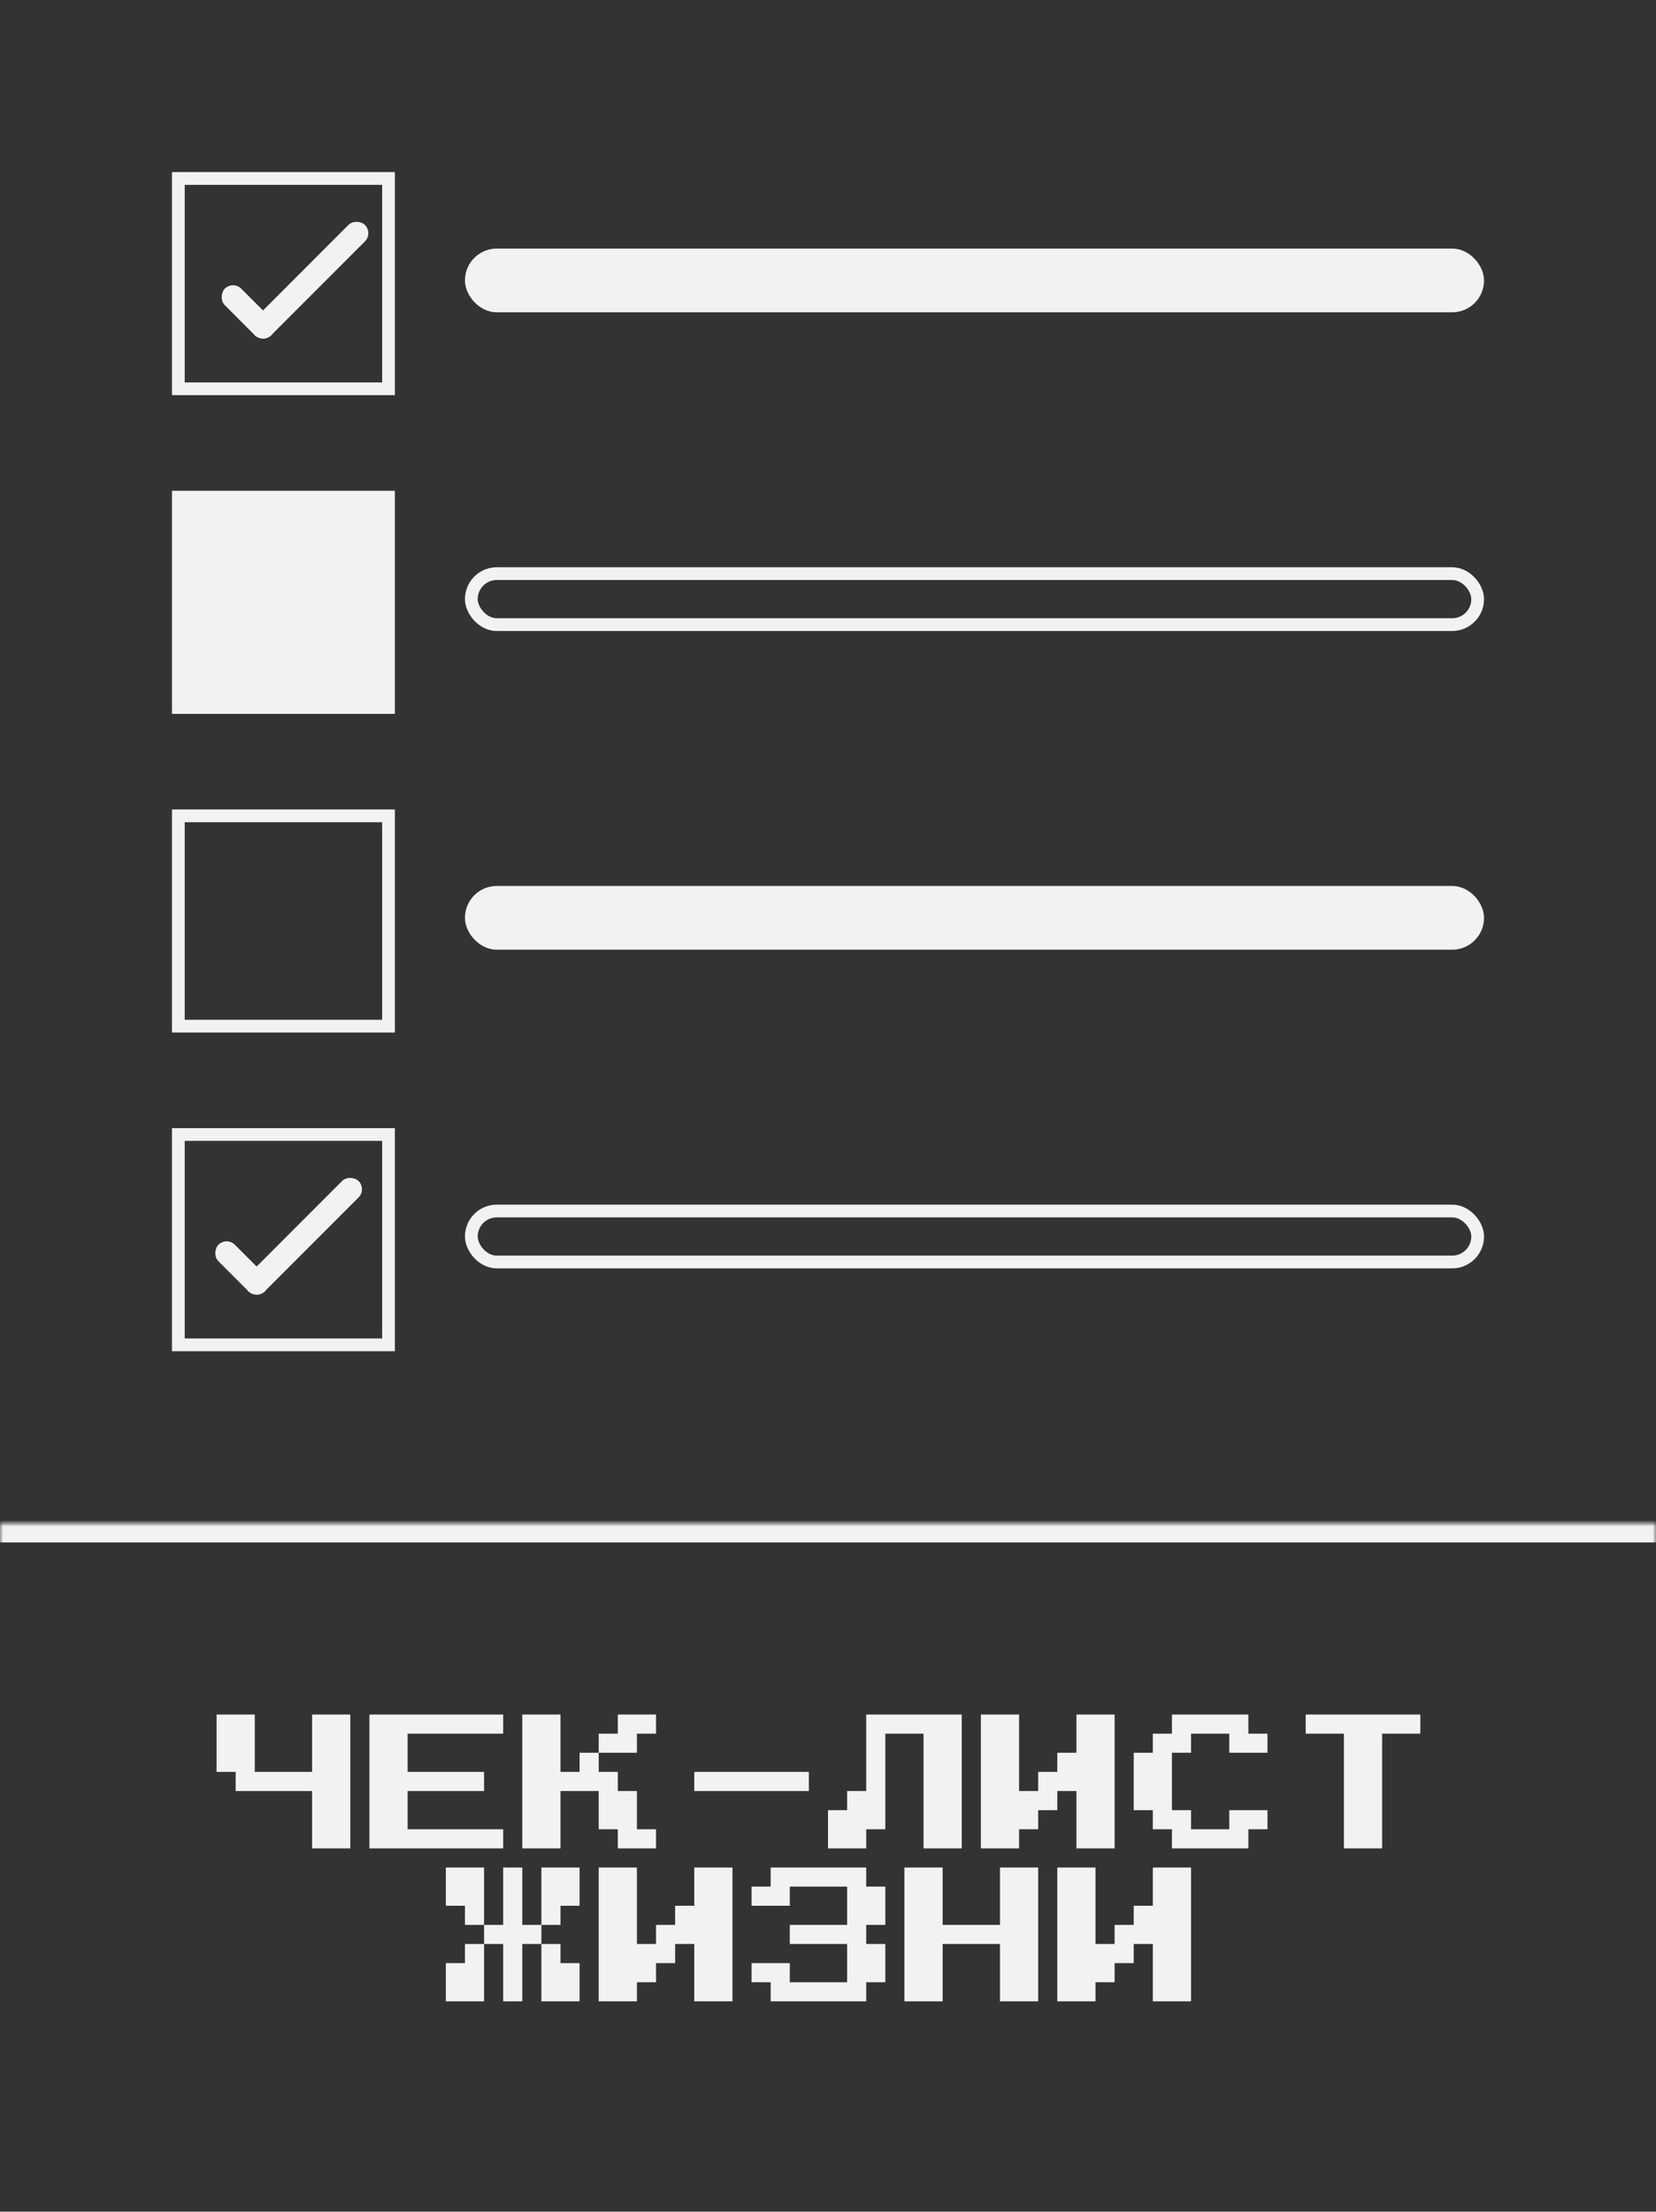 <svg width="260" height="347" viewBox="0 0 260 347" fill="none" xmlns="http://www.w3.org/2000/svg">
<rect x="0" y="0" width="260" height="347" fill="#333333" stroke="none"/>
<g clip-path="url(#clip0_703_222)">
<mask id="path-2-inside-1_703_222" fill="white">
<path d="M0 239H260V347H0V239Z"/>
</mask>
<path d="M0 242H260V236H0V242Z" fill="#F2F2F2" mask="url(#path-2-inside-1_703_222)"/>
<path d="M49 290V281H37V278H34V269H40V278H49V269H55V290H49ZM58 290V269H79V272H64V278H76V281H64V287H79V290H58ZM91 275H94V278H97V281H100V287H103V290H97V287H94V281H88V290H82V269H88V278H91V275ZM103 269V272H100V275H94V272H97V269H103ZM109 281V278H127V281H109ZM130 290V284H133V281H136V269H151V290H145V272H139V287H136V290H130ZM154 290V269H160V281H163V278H166V275H169V269H175V290H169V281H166V284H163V287H160V290H154ZM184 290V287H181V284H178V275H181V272H184V269H196V272H199V275H193V272H187V275H184V284H187V287H193V284H199V287H196V290H184ZM211 290V272H205V269H223V272H217V290H211ZM76 293V302H73V299H70V293H76ZM82 302H85V305H82V314H79V305H76V302H79V293H82V302ZM91 293V299H88V302H85V293H91ZM73 305H76V314H70V308H73V305ZM85 314V305H88V308H91V314H85ZM94 314V293H100V305H103V302H106V299H109V293H115V314H109V305H106V308H103V311H100V314H94ZM121 314V311H118V308H124V311H133V305H124V302H133V296H124V299H118V296H121V293H136V296H139V302H136V305H139V311H136V314H121ZM142 314V293H148V302H157V293H163V314H157V305H148V314H142ZM166 314V293H172V305H175V302H178V299H181V293H187V314H181V305H178V308H175V311H172V314H166Z" fill="#F2F2F2"/>
<mask id="mask0_703_222" style="mask-type:alpha" maskUnits="userSpaceOnUse" x="0" y="0" width="260" height="239">
<path d="M0 0H260V239H0V0Z" fill="#26B8B5"/>
</mask>
<g mask="url(#mask0_703_222)">
<rect x="74" y="40" width="158" height="8" rx="4" fill="#F2F2F2" stroke="#F2F2F2" stroke-width="2"/>
<rect x="74" y="90" width="158" height="8" rx="4" stroke="#F2F2F2" stroke-width="2"/>
<rect x="74" y="140" width="158" height="8" rx="4" fill="#F2F2F2" stroke="#F2F2F2" stroke-width="2"/>
<rect x="74" y="190" width="158" height="8" rx="4" stroke="#F2F2F2" stroke-width="2"/>
<rect x="38.702" y="51.298" width="24.463" height="3.657" rx="1.829" transform="rotate(-45 38.702 51.298)" fill="#F2F2F2"/>
<rect x="36.586" y="44" width="10.328" height="3.657" rx="1.829" transform="rotate(45 36.586 44)" fill="#F2F2F2"/>
<rect x="28" y="28" width="33" height="33" stroke="#F2F2F2" stroke-width="2"/>
<rect x="28" y="128" width="33" height="33" stroke="#F2F2F2" stroke-width="2"/>
<rect x="37.702" y="201.298" width="24.463" height="3.657" rx="1.829" transform="rotate(-45 37.702 201.298)" fill="#F2F2F2"/>
<rect x="35.586" y="194" width="10.328" height="3.657" rx="1.829" transform="rotate(45 35.586 194)" fill="#F2F2F2"/>
<rect x="28" y="178" width="33" height="33" stroke="#F2F2F2" stroke-width="2"/>
<rect x="28" y="78" width="33" height="33" fill="#F2F2F2" stroke="#F2F2F2" stroke-width="2"/>
</g>
</g>
<defs>
<clipPath id="clip0_703_222">
<rect width="260" height="346.66" rx="10" fill="white"/>
</clipPath>
</defs>
</svg>
